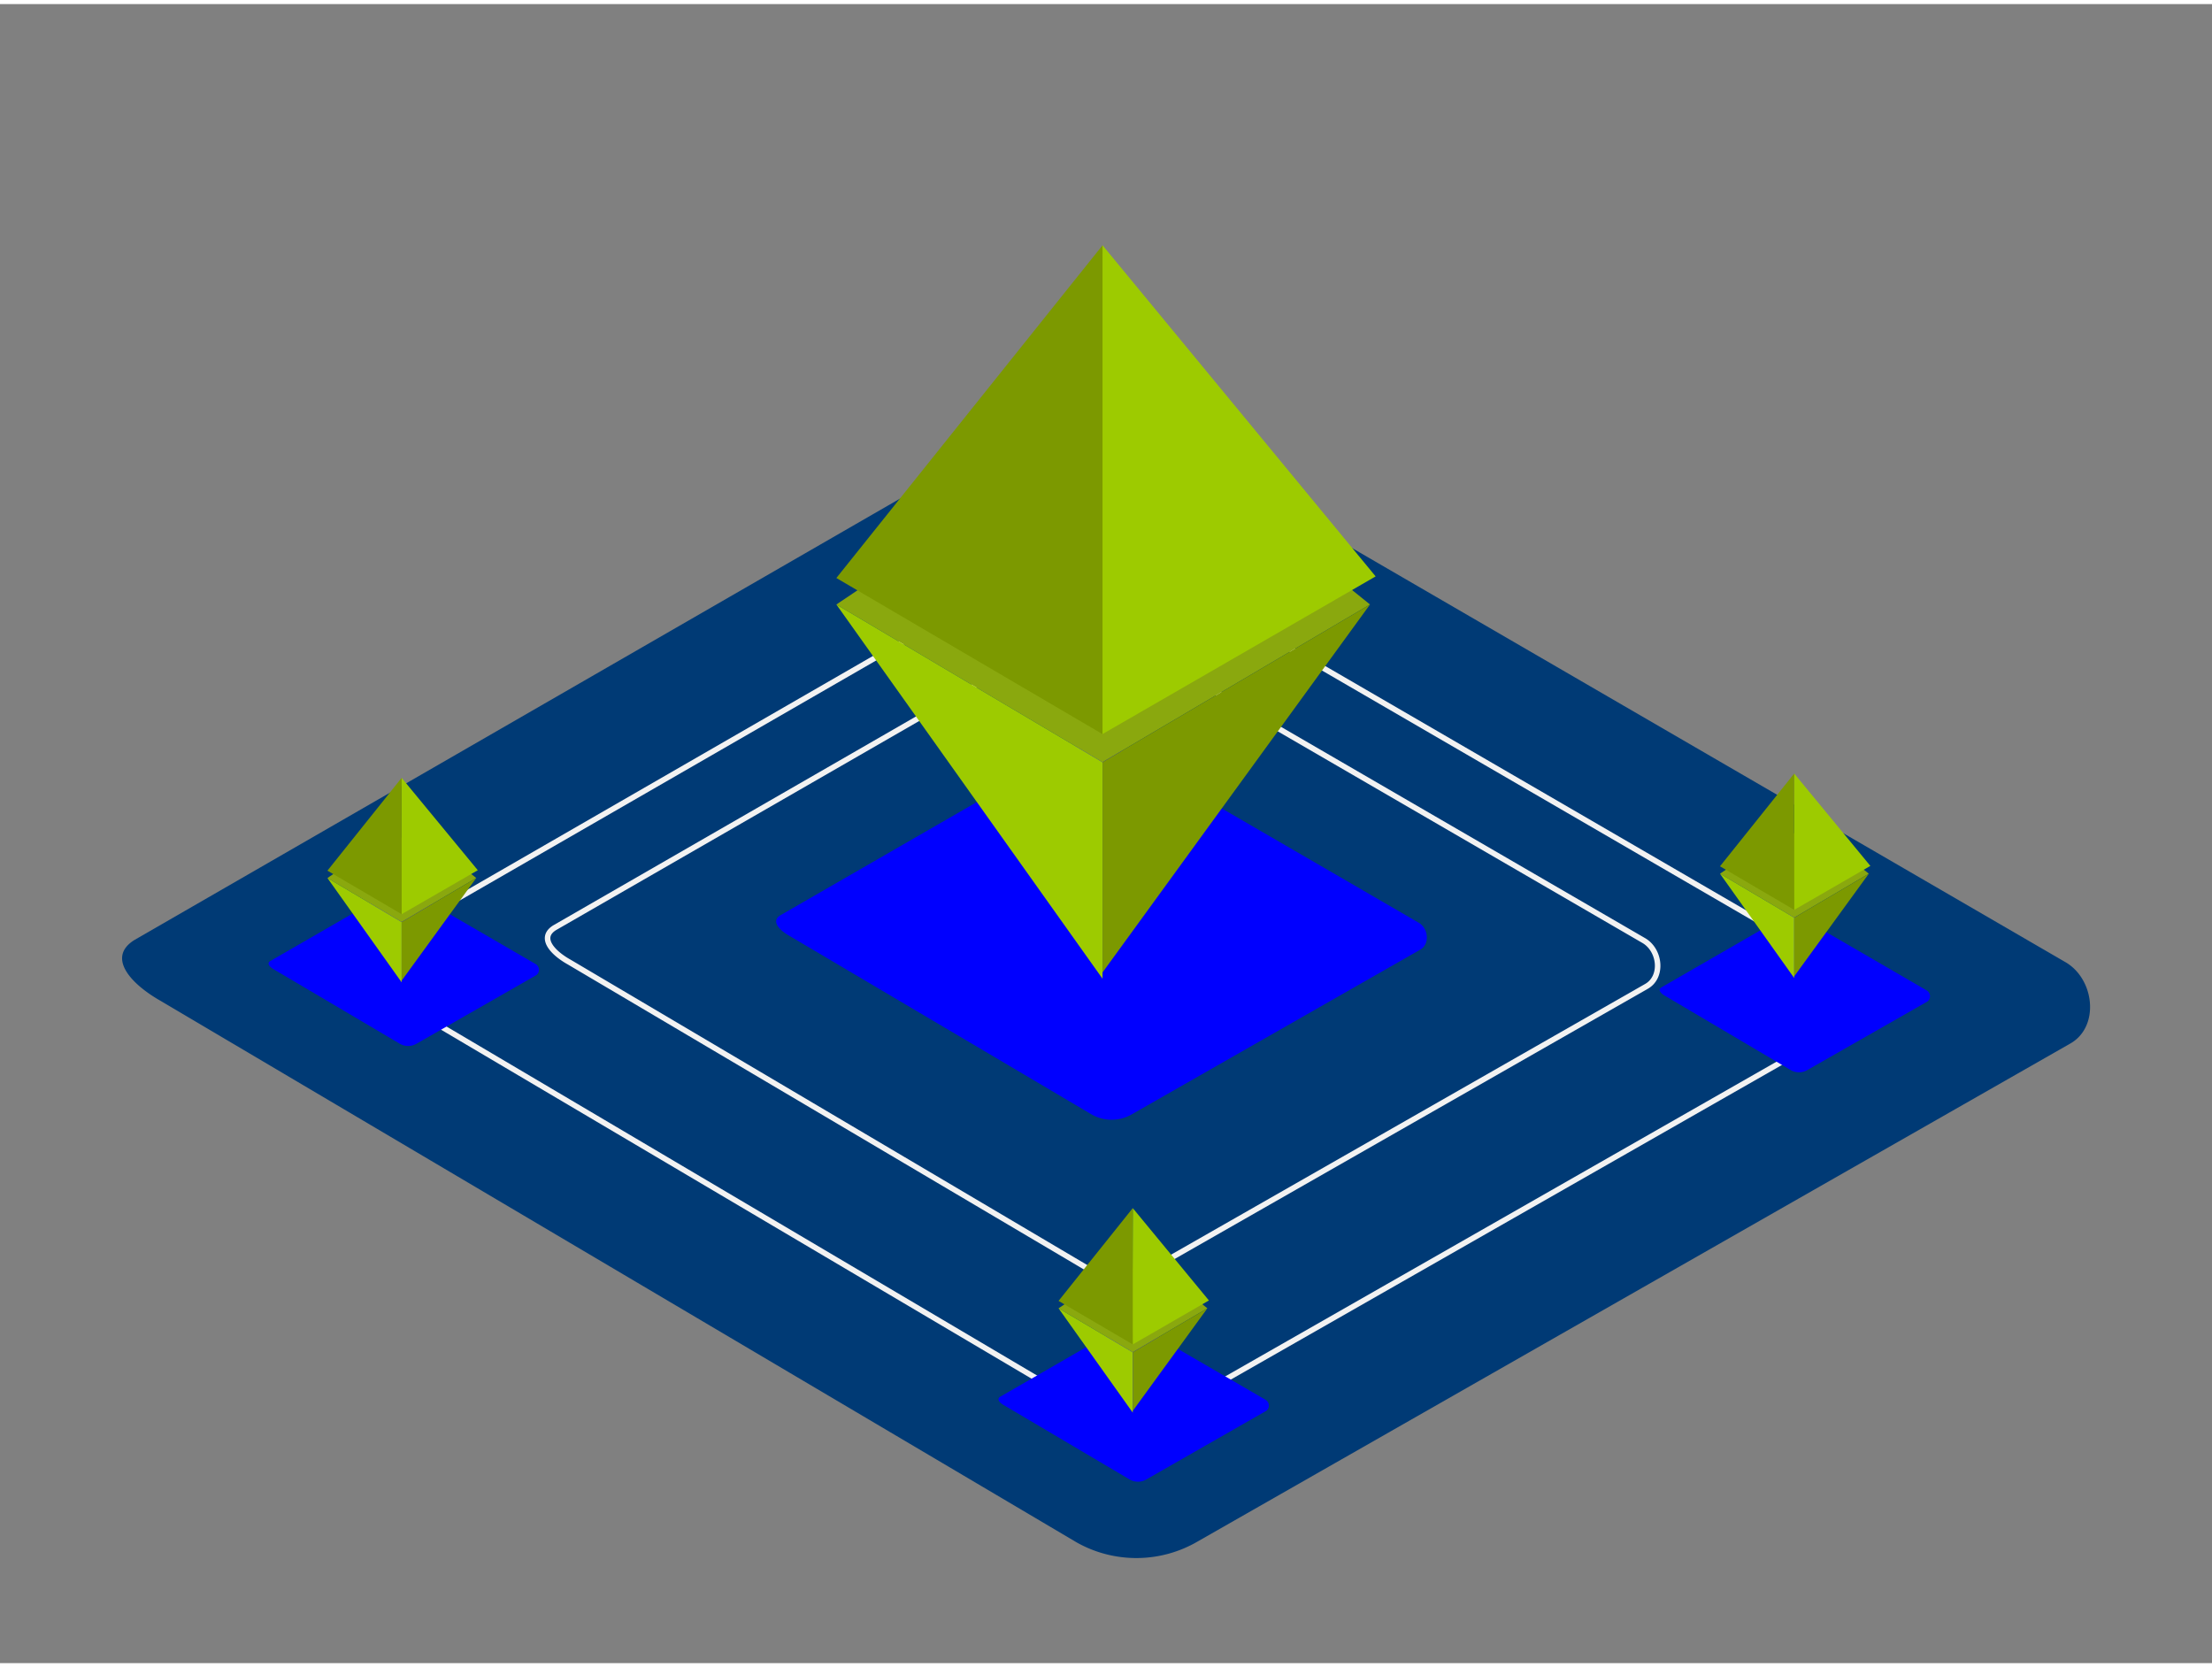 <svg id="Layer_2" data-name="Layer 2" xmlns="http://www.w3.org/2000/svg" viewBox="0 0 400 300" width="406" height="306" class="illustration styles_illustrationTablet__1DWOa"><rect x="0" y="0" width="400" height="300" fill="#808080" stroke="none"/><title>PP</title><path d="M194.73,278.19,29,180.22c-5.28-3-9.8-7.83-4.66-11L190.67,73.33c2.5-1.55,6.29-2.56,8.82-1.09l174,101c5.28,3.06,6.22,11.63.94,14.69L216.58,278A22,22,0,0,1,194.73,278.19Z" fill="#003a75"></path><path d="M196.33,253.77l-126-74.46c-4-2.25-7.45-6-3.54-8.37L193.24,98.06c1.9-1.17,4.78-1.95,6.71-.83L332.2,174c4,2.33,4.73,8.84.72,11.16l-120,68.5A16.75,16.75,0,0,1,196.33,253.77Z" fill="none" stroke="#f2f2f2" stroke-miterlimit="10"></path><path d="M196.4,228.47l-93.47-55.24c-3-1.67-5.53-4.41-2.63-6.21L194.11,113c1.41-.87,3.54-1.44,5-.61l98.12,56.94c3,1.73,3.51,6.56.53,8.28l-89,50.82A12.43,12.43,0,0,1,196.4,228.47Z" fill="none" stroke="#f2f2f2" stroke-miterlimit="10"></path><path d="M197.43,200.8l-54.79-32.38c-1.74-1-3.24-2.59-1.54-3.64l55-31.69a3.09,3.09,0,0,1,2.92-.36l57.52,33.38c1.75,1,2.06,3.84.31,4.86l-52.18,29.79A7.29,7.29,0,0,1,197.43,200.8Z" fill="#0000ff"></path><polygon points="151.24 108.57 190.29 82.36 215.28 82.36 247.74 108.57 199.37 137.09 151.24 108.57" fill="#8aa80e"></polygon><path d="M199.37,132c-.38-.34,0-88.39,0-88.39l49.39,59.88Z" fill="#9dcb00"></path><polygon points="199.37 132.01 151.24 103.78 199.37 43.62 199.37 132.01" fill="#7c9900"></polygon><polygon points="247.74 108.57 199.37 175.11 199.37 137.09 247.74 108.57" fill="#7c9900"></polygon><polygon points="199.37 176.24 151.24 108.57 199.37 137.09 199.37 176.24" fill="#9dcb00"></polygon><path d="M72.3,188,49.52,174.55c-.73-.41-1.35-1.08-.64-1.51l22.86-13.18a1.28,1.28,0,0,1,1.21-.15l23.91,13.88a1.21,1.21,0,0,1,.13,2L75.31,188A3,3,0,0,1,72.3,188Z" fill="#0000ff"></path><path d="M204.29,266.8l-22.78-13.46c-.73-.41-1.35-1.08-.64-1.51l22.86-13.18a1.28,1.28,0,0,1,1.21-.15l23.91,13.88a1.21,1.21,0,0,1,.13,2L207.3,266.78A3,3,0,0,1,204.29,266.8Z" fill="#0000ff"></path><path d="M323.85,192.78l-22.78-13.46c-.73-.41-1.35-1.08-.64-1.51l22.86-13.18a1.28,1.28,0,0,1,1.21-.15l23.91,13.88a1.21,1.21,0,0,1,.13,2l-21.69,12.38A3,3,0,0,1,323.85,192.78Z" fill="#0000ff"></path><polygon points="311.03 157.25 321.91 149.94 328.88 149.94 337.94 157.25 324.45 165.2 311.03 157.25" fill="#8aa80e"></polygon><path d="M324.45,163.79c-.11-.09,0-24.65,0-24.65l13.77,16.7Z" fill="#9dcb00"></path><polygon points="324.45 163.79 311.03 155.91 324.45 139.14 324.45 163.79" fill="#7c9900"></polygon><polygon points="337.94 157.25 324.45 175.81 324.45 165.2 337.94 157.25" fill="#7c9900"></polygon><polygon points="324.45 176.12 311.03 157.25 324.45 165.2 324.45 176.12" fill="#9dcb00"></polygon><polygon points="191.42 235.84 202.31 228.53 209.28 228.53 218.33 235.84 204.84 243.79 191.42 235.84" fill="#8aa80e"></polygon><path d="M204.84,242.37c-.11-.09,0-24.65,0-24.65l13.77,16.7Z" fill="#9dcb00"></path><polygon points="204.84 242.37 191.42 234.5 204.84 217.72 204.84 242.37" fill="#7c9900"></polygon><polygon points="218.33 235.84 204.84 254.39 204.84 243.79 218.33 235.84" fill="#7c9900"></polygon><polygon points="204.84 254.71 191.42 235.84 204.84 243.79 204.84 254.71" fill="#9dcb00"></polygon><polygon points="59.21 158.03 70.1 150.72 77.06 150.72 86.12 158.03 72.63 165.99 59.21 158.03" fill="#8aa80e"></polygon><path d="M72.63,164.57c-.11-.09,0-24.65,0-24.65l13.77,16.7Z" fill="#9dcb00"></path><polygon points="72.63 164.57 59.21 156.7 72.63 139.92 72.63 164.57" fill="#7c9900"></polygon><polygon points="86.12 158.03 72.63 176.59 72.63 165.99 86.12 158.03" fill="#7c9900"></polygon><polygon points="72.63 176.9 59.21 158.03 72.63 165.99 72.63 176.9" fill="#9dcb00"></polygon></svg>